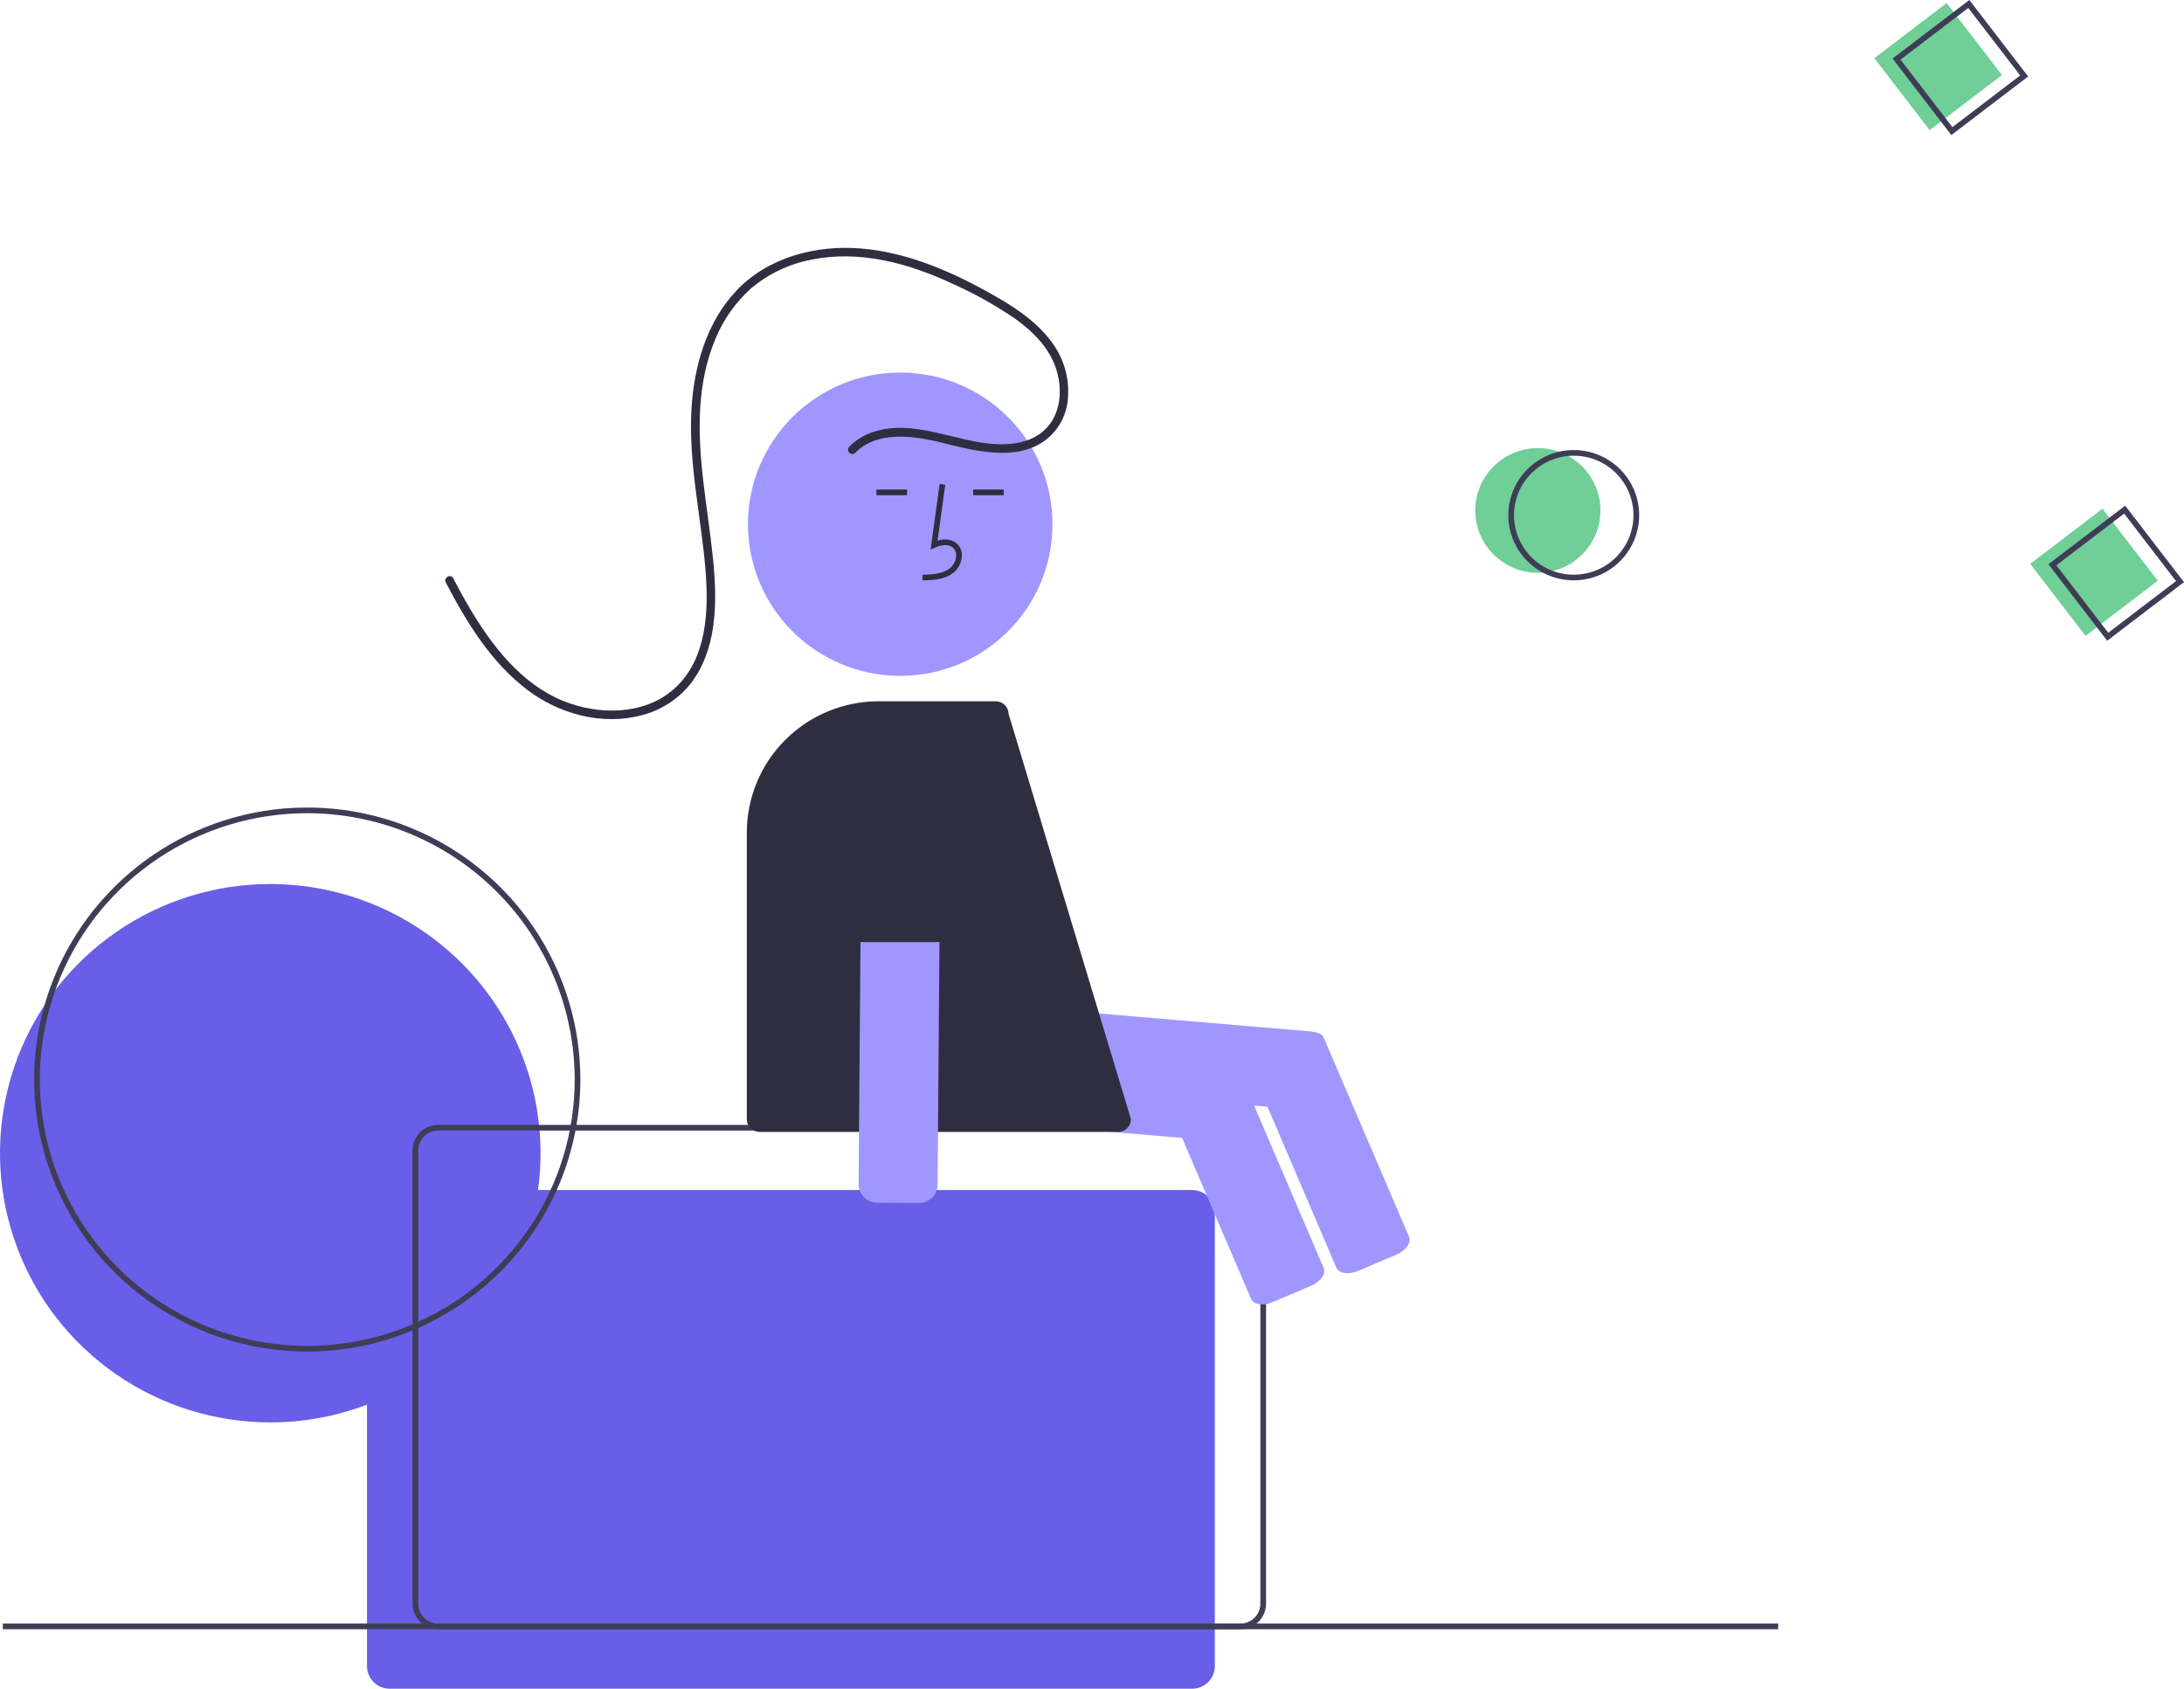 <svg width="260" height="201" viewBox="0 0 260 201" fill="none" xmlns="http://www.w3.org/2000/svg">
  <g clip-path="url(#clip0)">
    <path d="M157.98 125.13L157.556 130.09C157.506 130.669 157.228 131.205 156.781 131.579C156.335 131.954 155.758 132.137 155.176 132.088L113.662 128.572C113.081 128.522 112.543 128.244 112.167 127.8C111.79 127.356 111.606 126.781 111.655 126.202L112.079 121.242C112.129 120.663 112.408 120.127 112.854 119.753C113.3 119.378 113.878 119.195 114.459 119.243L155.973 122.76C156.555 122.81 157.093 123.088 157.469 123.532C157.845 123.976 158.029 124.551 157.98 125.13Z" fill="#9F97FF"/>
    <path d="M166.255 149.323L161.657 151.276C160.54 151.75 159.391 151.574 159.095 150.884L148.94 127.183C148.644 126.492 149.312 125.544 150.428 125.07L155.026 123.116C156.143 122.642 157.292 122.818 157.588 123.509L167.743 147.21C168.039 147.901 167.371 148.848 166.255 149.323Z" fill="#9F97FF"/>
    <path d="M141.913 141.644H64.051C64.947 135.181 63.841 128.6 60.88 122.78C57.919 116.96 53.244 112.178 47.481 109.075C41.717 105.972 35.14 104.695 28.628 105.415C22.115 106.134 15.979 108.817 11.039 113.102C6.099 117.388 2.591 123.074 0.983 129.399C-0.624 135.724 -0.254 142.386 2.044 148.496C4.342 154.606 8.459 159.872 13.843 163.589C19.228 167.306 25.624 169.298 32.176 169.298C36.112 169.302 40.016 168.585 43.691 167.183V198.302C43.691 199.018 43.977 199.704 44.485 200.21C44.993 200.716 45.682 201 46.401 201H141.913C142.631 201 143.321 200.716 143.829 200.21C144.337 199.704 144.622 199.018 144.622 198.302V144.342C144.622 143.626 144.337 142.94 143.829 142.434C143.321 141.928 142.631 141.644 141.913 141.644Z" fill="#695EE8"/>
    <path d="M147.671 193.918H52.159C51.351 193.917 50.576 193.597 50.005 193.028C49.433 192.459 49.112 191.687 49.111 190.883V136.922C49.112 136.118 49.433 135.346 50.005 134.777C50.576 134.208 51.351 133.888 52.159 133.887H147.671C148.479 133.888 149.254 134.208 149.825 134.777C150.397 135.346 150.718 136.118 150.719 136.922V190.883C150.718 191.687 150.397 192.459 149.825 193.028C149.254 193.597 148.479 193.917 147.671 193.918ZM52.159 134.562C51.531 134.562 50.928 134.811 50.483 135.254C50.039 135.696 49.789 136.297 49.788 136.922V190.883C49.789 191.508 50.039 192.108 50.483 192.551C50.928 192.994 51.531 193.243 52.159 193.243H147.671C148.299 193.243 148.902 192.994 149.346 192.551C149.791 192.108 150.041 191.508 150.042 190.883V136.922C150.041 136.297 149.791 135.696 149.346 135.254C148.902 134.811 148.299 134.562 147.671 134.562H52.159Z" fill="#3F3D56"/>
    <path d="M147.819 128.84L147.395 133.8C147.345 134.379 147.066 134.914 146.62 135.289C146.174 135.664 145.597 135.847 145.015 135.798L103.501 132.281C102.92 132.232 102.382 131.954 102.005 131.51C101.629 131.065 101.445 130.491 101.494 129.911L101.918 124.952C101.968 124.373 102.247 123.837 102.693 123.462C103.139 123.088 103.716 122.905 104.298 122.953L145.812 126.47C146.394 126.52 146.931 126.797 147.308 127.242C147.684 127.686 147.868 128.261 147.819 128.84Z" fill="#9F97FF"/>
    <path d="M156.094 153.032L151.496 154.986C150.38 155.46 149.23 155.284 148.934 154.594L138.779 130.892C138.483 130.202 139.151 129.254 140.267 128.78L144.865 126.826C145.982 126.352 147.131 126.528 147.427 127.218L157.582 150.92C157.878 151.61 157.211 152.558 156.094 153.032Z" fill="#9F97FF"/>
    <path d="M231.74 0.364L223.134 6.925L229.723 15.494L238.329 8.933L231.74 0.364Z" fill="#6FCF97"/>
    <path d="M183.078 68.176C187.193 68.176 190.529 64.854 190.529 60.757C190.529 56.659 187.193 53.337 183.078 53.337C178.963 53.337 175.626 56.659 175.626 60.757C175.626 64.854 178.963 68.176 183.078 68.176Z" fill="#6FCF97"/>
    <path d="M181.166 66.037C180.229 64.819 179.676 63.352 179.577 61.821C179.478 60.29 179.837 58.764 180.609 57.436C181.38 56.108 182.53 55.038 183.913 54.361C185.295 53.684 186.848 53.43 188.376 53.632C189.903 53.834 191.336 54.482 192.493 55.495C193.651 56.508 194.48 57.839 194.878 59.321C195.275 60.804 195.222 62.37 194.725 63.822C194.228 65.274 193.31 66.547 192.087 67.48C190.446 68.728 188.374 69.278 186.327 69.007C184.279 68.737 182.423 67.668 181.166 66.037ZM192.998 57.016C192.143 55.904 190.976 55.069 189.644 54.617C188.313 54.166 186.876 54.117 185.517 54.478C184.158 54.84 182.937 55.594 182.008 56.646C181.08 57.698 180.485 59.001 180.3 60.39C180.115 61.778 180.348 63.19 180.969 64.447C181.59 65.704 182.571 66.749 183.788 67.451C185.006 68.153 186.405 68.479 187.809 68.389C189.213 68.299 190.558 67.796 191.675 66.945C193.171 65.801 194.15 64.114 194.398 62.252C194.646 60.391 194.143 58.508 192.998 57.016Z" fill="#3F3D56"/>
    <path d="M232.303 16.075L225.302 6.971L234.445 0L241.446 9.104L232.303 16.075ZM226.252 7.096L232.429 15.13L240.497 8.979L234.319 0.946L226.252 7.096Z" fill="#3F3D56"/>
    <path d="M250.293 60.551L241.688 67.112L248.277 75.68L256.882 69.119L250.293 60.551Z" fill="#6FCF97"/>
    <path d="M250.856 76.262L243.855 67.158L252.999 60.187L260 69.291L250.856 76.262ZM244.805 67.283L250.982 75.316L259.05 69.165L252.873 61.132L244.805 67.283Z" fill="#3F3D56"/>
    <path d="M211.684 193.243H0.339V193.918H211.684V193.243Z" fill="#3F3D56"/>
    <path d="M36.579 160.867C30.148 160.867 23.861 158.968 18.515 155.411C13.168 151.853 9 146.797 6.539 140.881C4.078 134.965 3.434 128.455 4.689 122.175C5.943 115.895 9.04 110.126 13.587 105.598C18.134 101.07 23.928 97.986 30.235 96.737C36.542 95.488 43.08 96.129 49.021 98.579C54.963 101.03 60.041 105.18 63.614 110.504C67.186 115.828 69.093 122.088 69.093 128.491C69.084 137.075 65.655 145.304 59.559 151.374C53.464 157.443 45.199 160.857 36.579 160.867ZM36.579 96.79C30.282 96.79 24.126 98.649 18.891 102.132C13.655 105.616 9.575 110.567 7.165 116.359C4.755 122.152 4.125 128.526 5.353 134.676C6.582 140.825 9.614 146.474 14.066 150.908C18.519 155.341 24.192 158.36 30.367 159.584C36.543 160.807 42.945 160.179 48.762 157.78C54.58 155.38 59.552 151.317 63.05 146.104C66.549 140.89 68.416 134.761 68.416 128.491C68.406 120.086 65.049 112.028 59.08 106.085C53.112 100.142 45.019 96.799 36.579 96.79Z" fill="#3F3D56"/>
    <path d="M107.17 80.443C117.181 80.443 125.297 72.362 125.297 62.394C125.297 52.425 117.181 44.344 107.17 44.344C97.159 44.344 89.043 52.425 89.043 62.394C89.043 72.362 97.159 80.443 107.17 80.443Z" fill="#9F97FF"/>
    <path d="M109.838 69.083L109.819 68.409C111.079 68.374 112.19 68.295 113.025 67.688C113.262 67.506 113.456 67.275 113.595 67.012C113.734 66.748 113.815 66.458 113.831 66.161C113.846 65.979 113.818 65.796 113.751 65.627C113.683 65.458 113.577 65.306 113.441 65.184C112.887 64.718 111.995 64.869 111.345 65.166L110.785 65.422L111.859 57.601L112.531 57.693L111.616 64.345C112.499 64.087 113.318 64.198 113.878 64.669C114.093 64.856 114.262 65.091 114.372 65.353C114.481 65.616 114.528 65.9 114.508 66.184C114.489 66.584 114.381 66.974 114.194 67.328C114.007 67.682 113.744 67.99 113.424 68.233C112.352 69.013 110.958 69.052 109.838 69.083Z" fill="#2F2E41"/>
    <path d="M119.497 58.266H115.849V58.941H119.497V58.266Z" fill="#2F2E41"/>
    <path d="M107.982 58.266H104.334V58.941H107.982V58.266Z" fill="#2F2E41"/>
    <path d="M133.107 134.73H90.431C90.027 134.73 89.64 134.57 89.354 134.285C89.068 134.001 88.908 133.615 88.907 133.213V99.076C88.912 94.938 90.565 90.971 93.503 88.045C96.442 85.119 100.426 83.473 104.582 83.468H118.543C118.943 83.469 119.326 83.625 119.611 83.904C119.896 84.183 120.06 84.562 120.067 84.96L134.631 133.188V133.213C134.631 133.615 134.47 134.001 134.184 134.285C133.898 134.57 133.511 134.73 133.107 134.73Z" fill="#2F2E41"/>
    <path d="M104.759 97.28L109.758 97.319C110.341 97.325 110.899 97.56 111.309 97.974C111.718 98.388 111.946 98.947 111.942 99.528L111.615 141.014C111.609 141.595 111.373 142.15 110.957 142.558C110.541 142.966 109.979 143.192 109.396 143.189L104.397 143.149C103.813 143.144 103.256 142.909 102.846 142.495C102.437 142.08 102.209 141.521 102.213 140.94L102.54 99.455C102.546 98.874 102.782 98.319 103.198 97.911C103.614 97.503 104.175 97.276 104.759 97.28Z" fill="#9F97FF"/>
    <path d="M99.745 95.609C99.745 93.641 100.53 91.754 101.928 90.363C103.325 88.971 105.22 88.19 107.196 88.19C109.173 88.19 111.068 88.971 112.465 90.363C113.863 91.754 114.648 93.641 114.648 95.609V112.134H99.745V95.609Z" fill="#2F2E41"/>
    <path d="M101.815 53.892C103.532 52.133 106.026 51.831 108.373 52.023C110.886 52.227 113.268 53.059 115.733 53.521C118.165 53.977 120.801 54.182 123.126 53.171C124.199 52.691 125.129 51.943 125.825 50.998C126.521 50.054 126.959 48.946 127.096 47.782C127.396 45.339 126.76 42.873 125.316 40.876C123.724 38.636 121.462 36.996 119.112 35.619C114.044 32.65 108.394 30.053 102.465 29.573C97.112 29.139 91.436 30.612 87.67 34.593C84.141 38.324 82.638 43.532 82.326 48.547C81.927 54.947 83.427 61.269 83.97 67.615C84.392 72.554 84.234 78.482 80.206 82.029C76.644 85.166 71.219 85.128 67.018 83.415C62.025 81.378 58.522 76.805 55.872 72.311C55.198 71.168 54.564 70 53.949 68.824C53.647 68.246 52.77 68.757 53.072 69.334C55.551 74.079 58.436 78.819 62.773 82.107C66.566 84.982 71.626 86.367 76.314 85.152C78.587 84.587 80.617 83.31 82.105 81.508C83.711 79.515 84.555 77.063 84.906 74.553C85.283 71.868 85.151 69.162 84.879 66.473C84.55 63.236 84.027 60.023 83.669 56.79C83.058 51.284 82.974 45.569 85.159 40.367C86.101 38.046 87.565 35.972 89.437 34.303C91.487 32.582 93.946 31.415 96.579 30.912C102.323 29.725 108.162 31.332 113.362 33.754C115.986 34.921 118.498 36.325 120.866 37.947C122.965 39.443 124.92 41.402 125.729 43.9C126.425 46.053 126.367 48.602 124.978 50.479C123.493 52.486 120.92 52.987 118.561 52.866C113.715 52.618 108.832 49.814 103.957 51.414C102.874 51.762 101.893 52.367 101.097 53.177C100.641 53.644 101.358 54.36 101.815 53.892Z" fill="#2F2E41"/>
  </g>
  <defs>
    <clipPath id="clip0">
      <rect width="260" height="201" fill="white"/>
    </clipPath>
  </defs>
</svg>
